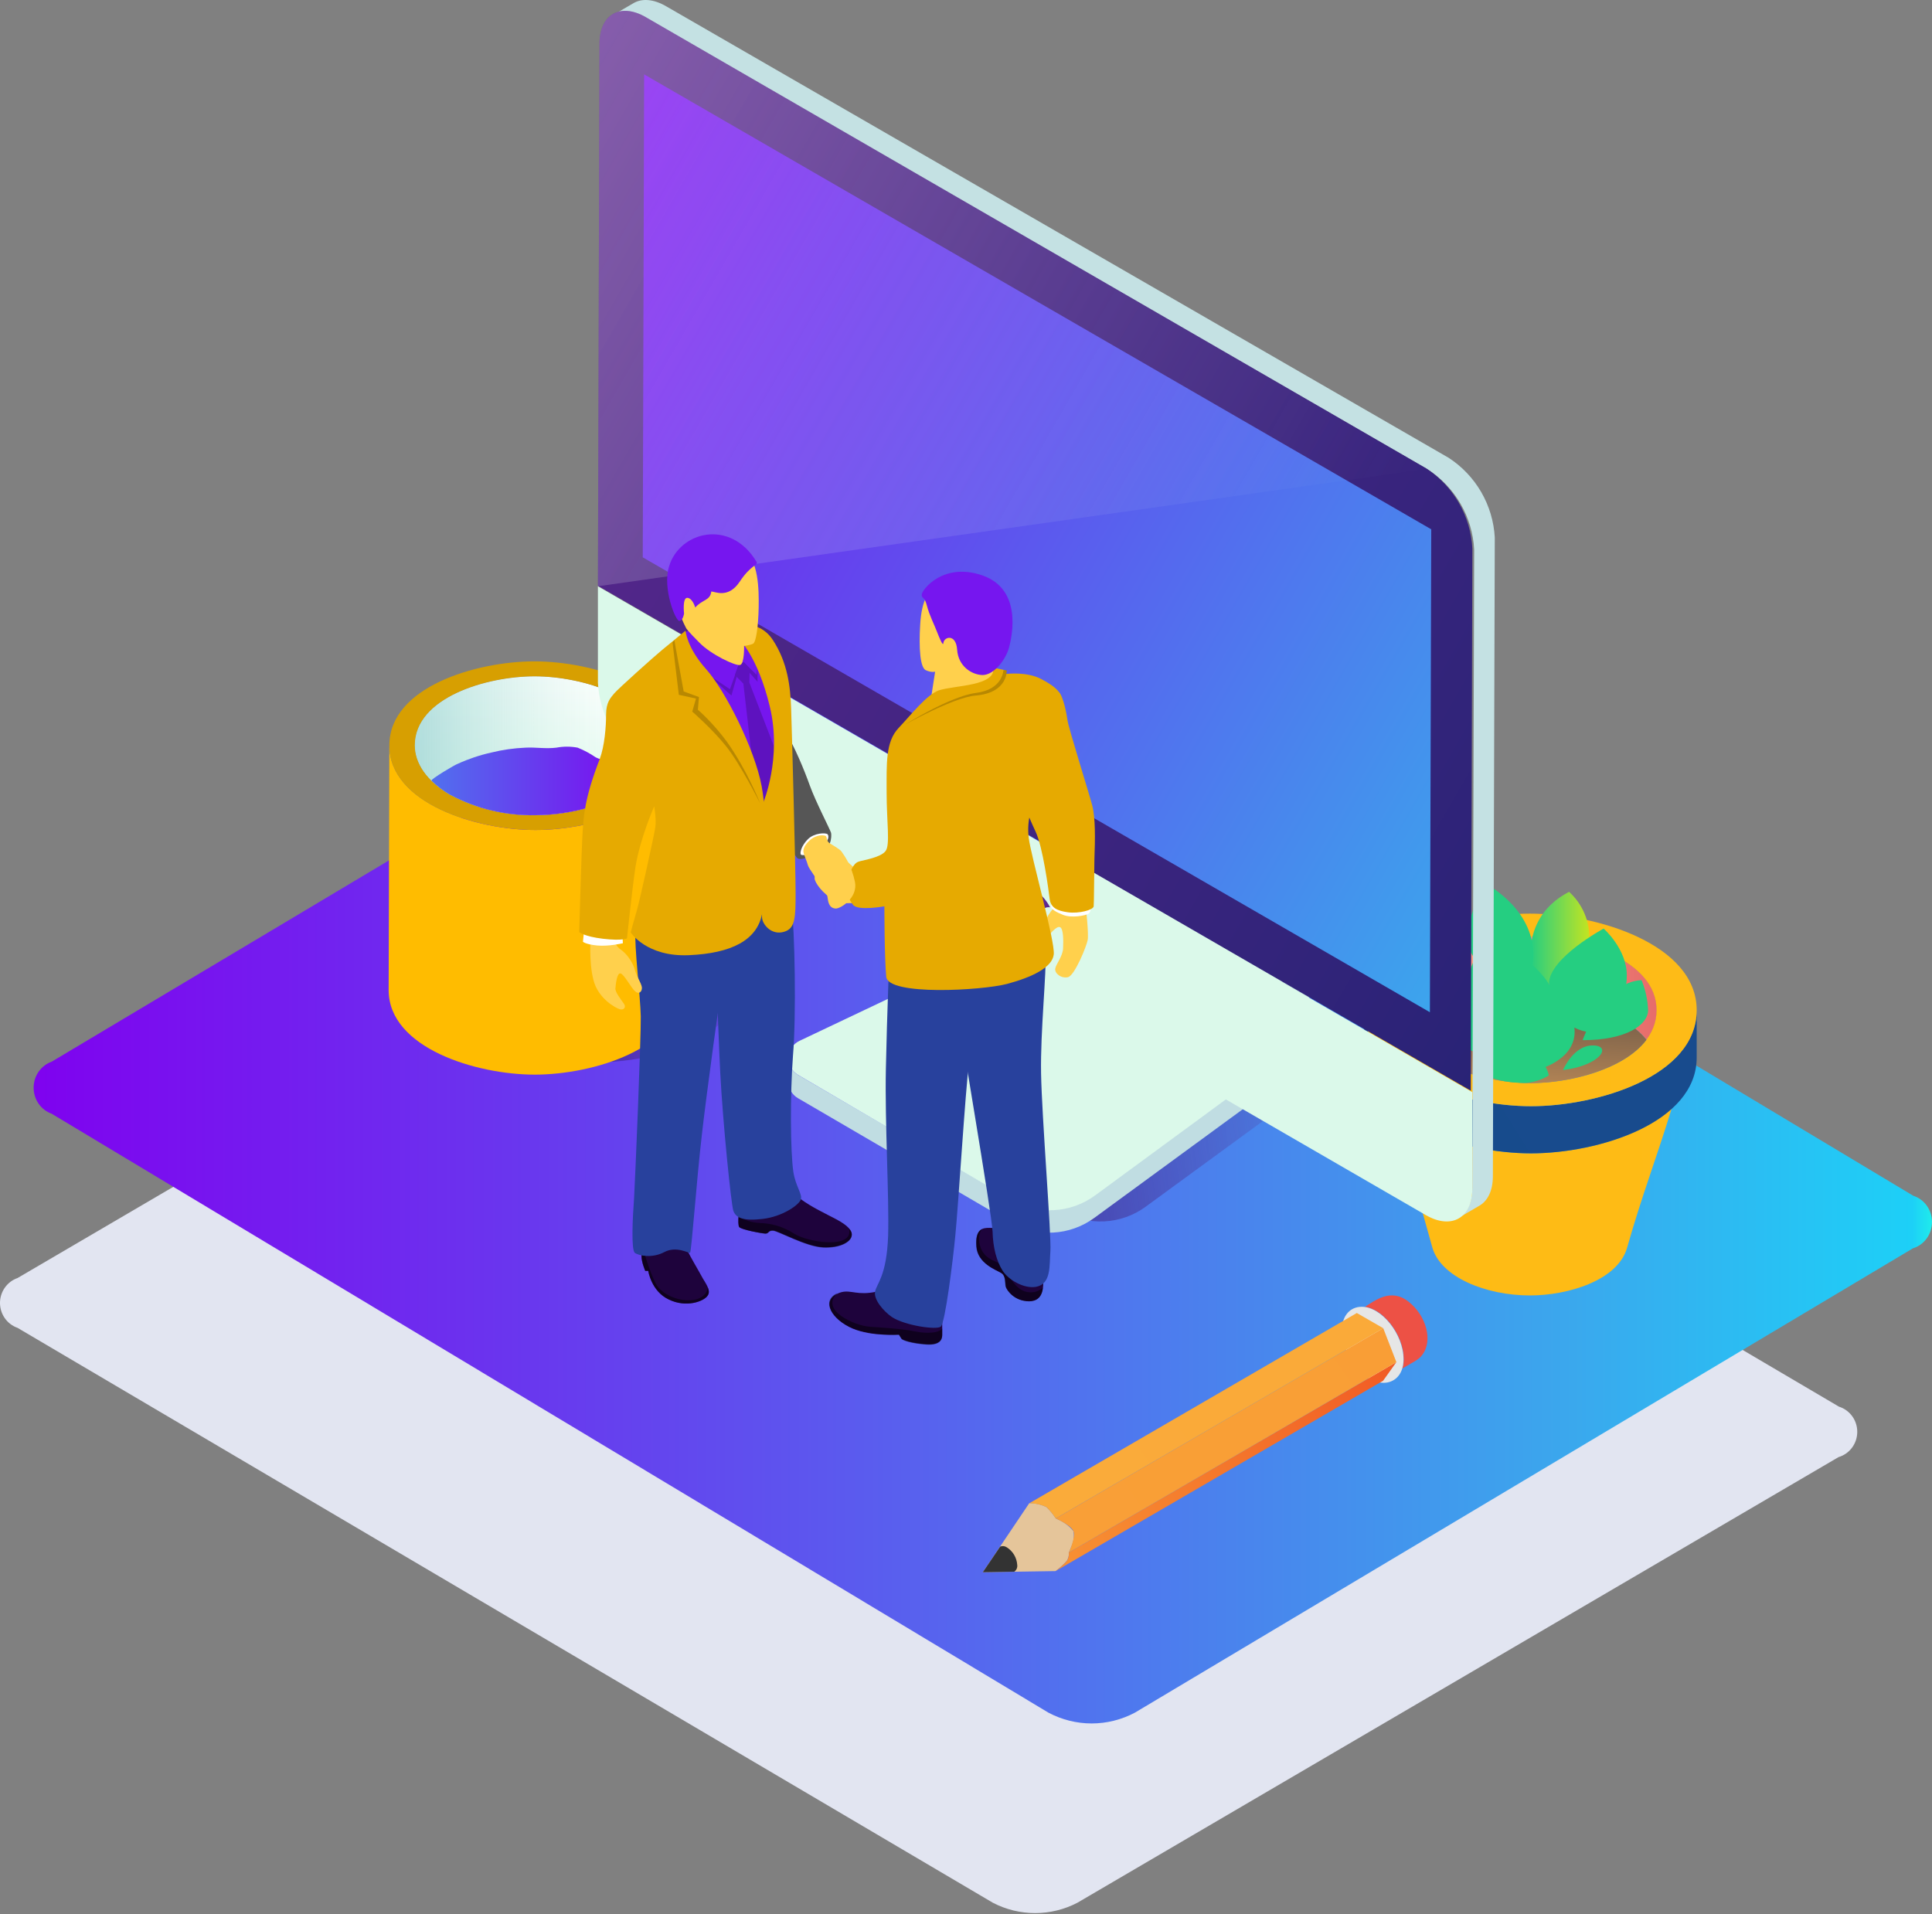 <svg width="550" height="545" viewBox="0 0 550 545" fill="none" xmlns="http://www.w3.org/2000/svg">
<rect x="0" y="0" width="550" height="545" fill="#808080" stroke="none"/>
<path d="M523.401 414.854C524.927 414.403 526.269 413.465 527.227 412.179C528.186 410.894 528.711 409.329 528.723 407.717C528.736 406.105 528.236 404.532 527.298 403.23C526.36 401.929 525.033 400.969 523.515 400.493L245.806 236.985C242.074 235.051 237.942 234.043 233.751 234.043C229.56 234.043 225.429 235.051 221.697 236.985L4.999 363.87C3.541 364.376 2.275 365.332 1.379 366.604C0.482 367.876 0 369.4 0 370.964C0 372.527 0.482 374.052 1.379 375.324C2.275 376.596 3.541 377.552 4.999 378.058L282.652 541.739C286.374 543.673 290.496 544.681 294.678 544.681C298.86 544.681 302.982 543.673 306.704 541.739L523.401 414.854Z" fill="#E2E5F1"/>
<path d="M544.56 355.416C546.119 354.946 547.491 353.969 548.471 352.629C549.45 351.289 549.987 349.659 550 347.979C550.013 346.3 549.502 344.661 548.543 343.305C547.584 341.949 546.228 340.949 544.676 340.453L260.82 170.087C257.006 168.072 252.783 167.021 248.499 167.021C244.215 167.021 239.992 168.072 236.178 170.087L14.684 302.293C13.193 302.821 11.899 303.817 10.983 305.142C10.067 306.468 9.574 308.056 9.574 309.685C9.574 311.314 10.067 312.902 10.983 314.228C11.899 315.553 13.193 316.549 14.684 317.077L298.482 487.623C302.286 489.637 306.5 490.688 310.774 490.688C315.049 490.688 319.262 489.637 323.066 487.623L544.56 355.416Z" fill="url(#paint0_linear)"/>
<path d="M399.704 287.468C399.714 290.506 400.73 293.454 402.593 295.854C409.195 287.6 424.514 283.837 435.507 283.837C446.501 283.837 462.066 287.7 468.718 296.052C470.606 293.638 471.634 290.664 471.64 287.6V287.6V287.369C471.376 273.141 449.818 266.703 435.557 266.703C426.886 266.545 418.313 268.553 410.615 272.546C402.758 276.954 399.704 282.45 399.704 287.402V287.468Z" fill="url(#paint1_linear)"/>
<path d="M475.866 315.662C471.64 329.544 467.398 340.422 463.189 355.278C460.515 364.604 446.286 368.83 435.573 368.83C422.995 368.83 410.136 363.647 407.743 355.129C404.177 342.386 400.617 329.649 397.063 316.916C406.967 324.708 423.474 328.372 435.771 328.372C449.026 328.372 466.325 324.278 475.866 315.662Z" fill="url(#paint2_linear)"/>
<path d="M388.298 300.872V287.452C388.298 306.319 416.92 314.952 435.837 314.952C454.754 314.952 482.947 306.336 483.013 287.666V301.086C483.013 319.706 455.133 328.372 435.854 328.372C416.887 328.372 388.298 319.805 388.298 300.872Z" fill="url(#paint3_linear)"/>
<path d="M388.298 287.452C388.298 268.634 416.722 260.117 435.523 260.117C454.325 260.117 483.013 268.733 483.013 287.617C483.013 306.501 454.638 314.952 435.837 314.952C417.036 314.952 388.298 306.336 388.298 287.452ZM410.565 272.596C403.302 276.673 399.654 282.087 399.654 287.452C399.654 301.796 421.361 308.349 435.755 308.349C450.148 308.349 471.59 301.928 471.59 287.584C471.59 273.24 449.934 266.703 435.556 266.703C426.886 266.545 418.313 268.553 410.615 272.546" fill="url(#paint4_linear)"/>
<path d="M468.718 296.052C462.363 304.487 446.897 308.382 435.804 308.382C424.712 308.382 408.948 304.388 402.593 295.854C409.195 287.601 424.514 283.837 435.507 283.837C446.501 283.837 462.066 287.716 468.718 296.052Z" fill="url(#paint5_linear)"/>
<path d="M437.19 281.08C437.19 281.08 430.043 262.576 446.682 253.91C448.569 255.623 450.063 257.724 451.061 260.069C452.058 262.414 452.535 264.948 452.459 267.495C452.459 278.406 437.19 281.08 437.19 281.08Z" fill="url(#paint6_linear)"/>
<path d="M451.568 293.741C451.568 293.741 463.122 290.093 463.122 277.713C463.122 270.153 456.52 264.376 456.52 264.376C456.52 264.376 440.954 272.778 440.954 280.073C440.782 283.248 441.76 286.377 443.71 288.888C445.66 291.399 448.45 293.122 451.568 293.741V293.741Z" fill="url(#paint7_linear)"/>
<path d="M434.847 279.05C437.818 273.718 438.296 261.206 423.853 252.128C423.853 252.128 418.01 256.684 418.01 267.495C418.01 278.307 434.847 279.05 434.847 279.05Z" fill="url(#paint8_linear)"/>
<path d="M444.965 304.668C444.965 304.668 447.854 297.653 453.417 297.653C458.979 297.653 455.794 303.298 444.965 304.668Z" fill="url(#paint9_linear)"/>
<path d="M450.544 296.151C450.544 296.151 456.173 279.644 467.315 279.05C468.434 281.769 469.065 284.663 469.18 287.601C469.18 291.744 463.056 296.151 450.544 296.151Z" fill="url(#paint10_linear)"/>
<path d="M415.352 302.374C415.352 302.374 415.038 298.346 409.575 296.151C409.575 296.151 407.726 300.69 415.352 302.374Z" fill="url(#paint11_linear)"/>
<path d="M420.931 284.712C420.931 284.712 421.129 270.615 405.448 270.615C405.448 270.615 401.635 290.225 420.931 284.712Z" fill="url(#paint12_linear)"/>
<path d="M440.36 295.177C441.423 291.645 442.066 287.999 442.275 284.316C442.275 276.475 425.355 266.984 425.355 266.984C423.011 268.492 421.1 270.585 419.812 273.057C418.524 275.529 417.903 278.295 418.01 281.08C418.01 291.199 431.826 295.177 440.36 295.177Z" fill="url(#paint13_linear)"/>
<path d="M437.323 304.668C437.323 304.668 429.697 303.232 429.697 296.217C429.697 289.202 442.077 285.686 442.077 285.686C442.077 285.686 448.267 287.551 448.267 293.741C448.267 302.192 437.323 304.668 437.323 304.668Z" fill="url(#paint14_linear)"/>
<path d="M434.747 301.648C434.747 301.648 434.516 289.878 409.575 281.08C409.575 281.08 407.099 282.5 407.099 286.825C407.099 291.15 412.876 301.648 434.747 301.648Z" fill="url(#paint15_linear)"/>
<path d="M440.888 306.204C440.888 306.204 440.492 299.056 425.092 293.956C425.092 293.956 419.446 296.993 419.446 301.252C419.446 305.51 425.504 308.333 434.17 308.333C436.552 308.192 438.861 307.46 440.888 306.204V306.204Z" fill="url(#paint16_linear)"/>
<path d="M400.995 370.615C395.873 366.55 391.32 370.412 388.535 372.079H388.413H388.596C393.983 372.811 399.613 380.209 399.613 386.978C399.619 387.803 399.509 388.623 399.288 389.417C399.123 389.607 398.931 389.771 398.719 389.905C402.621 387.629 403.8 387.161 404.817 385.84C408.089 381.714 405.955 374.498 400.995 370.615Z" fill="#ED5145"/>
<path d="M399.552 387.019C399.552 379.844 393.291 372.058 387.661 372.058C384.022 372.058 381.969 375.046 381.969 378.848C381.969 385.413 387.905 393.706 393.901 393.706C396.747 393.706 399.552 391.633 399.552 387.019Z" fill="#E6E6E6"/>
<path d="M305.582 435.925C304.369 434.469 302.83 433.32 301.089 432.571L300.541 432.286C299.786 431.13 298.906 430.06 297.919 429.095C296.392 428.351 294.718 427.962 293.02 427.957L279.787 447.633L300.5 447.308C301.664 446.44 302.74 445.46 303.712 444.381C304.146 443.675 304.345 442.849 304.281 442.023C304.281 442.023 304.626 441.312 304.972 440.356C305.649 438.984 305.863 437.429 305.582 435.925V435.925Z" fill="#E5C59A"/>
<path d="M304.281 442.023L397.519 387.812L393.739 393.117L300.5 447.308C301.678 446.434 302.767 445.447 303.752 444.36C304.168 443.655 304.353 442.838 304.281 442.023V442.023Z" fill="url(#paint17_linear)"/>
<path d="M300.541 432.327L393.779 378.156L397.519 387.812L304.281 442.023C304.281 442.023 306.313 437.632 305.582 435.925C304.85 434.218 300.541 432.327 300.541 432.327Z" fill="url(#paint18_linear)"/>
<path d="M293.02 427.998L386.258 373.827L393.779 378.156L300.54 432.327C299.785 431.171 298.913 430.095 297.939 429.115C296.401 428.386 294.721 428.004 293.02 427.998Z" fill="url(#paint19_linear)"/>
<path d="M288.731 447.491C289.036 447.278 289.278 446.985 289.428 446.645C289.579 446.304 289.633 445.929 289.585 445.56C289.523 444.553 289.225 443.574 288.712 442.705C288.2 441.836 287.489 441.101 286.637 440.559C286.362 440.367 286.043 440.246 285.71 440.207C285.377 440.168 285.039 440.212 284.726 440.336L279.787 447.633L288.731 447.491Z" fill="#333333"/>
<path d="M199.573 259.668C182.614 249.876 155.156 249.876 138.338 259.668C121.52 269.459 121.52 285.429 138.54 295.14C155.56 304.851 182.957 304.932 199.775 295.14C216.592 285.348 216.552 269.459 199.573 259.668" fill="url(#paint20_linear)"/>
<path d="M209.566 212.989C205.528 210.607 199.835 210.849 193.617 214.261C193.699 213.639 193.739 213.012 193.738 212.384C193.74 210.432 193.363 208.498 192.627 206.69C195.504 206.168 198.473 206.66 201.026 208.083L209.566 212.989Z" fill="url(#paint21_linear)"/>
<path d="M216.411 227.93C216.411 242.527 206.316 260.354 193.617 267.945V259.667C202.298 254.358 209.264 242.123 209.223 232.069C209.183 222.014 202.318 217.936 193.738 222.438V214.201C206.316 207.417 216.411 213.434 216.411 227.93Z" fill="url(#paint22_linear)"/>
<path d="M209.203 232.068C209.203 242.163 202.278 254.277 193.597 259.667V246.564C197.872 240.947 200.324 234.155 200.623 227.102C200.681 224.887 200.247 222.687 199.351 220.661C201.121 220.472 202.907 220.839 204.459 221.711C207.386 223.407 209.203 226.981 209.203 232.068Z" fill="url(#paint23_linear)"/>
<path d="M186.469 212.364C186.469 225.971 165.957 232.069 152.41 232.069C143.972 232.237 135.631 230.243 128.183 226.274C121.48 222.398 118.088 217.29 118.088 212.142C118.148 198.615 138.56 192.558 152.208 192.558C165.856 192.558 186.469 198.716 186.469 212.364Z" fill="url(#paint24_linear)"/>
<path d="M193.738 212.424L193.536 282.078C193.536 298.512 168.804 305.962 152.228 305.962C135.653 305.962 110.638 298.431 110.638 281.876L110.84 212.222C110.84 228.778 135.754 236.308 152.43 236.308C169.107 236.308 193.698 228.899 193.738 212.424Z" fill="url(#paint25_linear)"/>
<path d="M152.148 188.298C168.865 188.298 193.738 195.849 193.738 212.384C193.738 228.919 168.885 236.308 152.431 236.308C135.976 236.308 110.84 228.899 110.84 212.222C110.84 195.546 135.653 188.298 152.148 188.298ZM128.183 226.315C135.635 230.274 143.973 232.268 152.41 232.109C165.978 232.109 186.47 226.052 186.47 212.364C186.47 198.675 165.937 192.558 152.188 192.558C138.439 192.558 118.109 198.615 118.109 212.243C118.109 217.35 121.48 222.337 128.203 226.375" fill="url(#paint26_linear)"/>
<path d="M186.469 212.364C186.469 225.971 165.957 232.069 152.41 232.069C143.972 232.237 135.631 230.243 128.183 226.274C121.48 222.398 118.088 217.29 118.088 212.142C118.148 198.615 138.56 192.558 152.208 192.558C165.856 192.558 186.469 198.716 186.469 212.364Z" fill="url(#paint27_linear)"/>
<path d="M122.833 222.256C124.43 223.832 126.229 225.19 128.183 226.294C135.632 230.263 143.972 232.257 152.41 232.089C162 232.089 175.043 229.04 181.867 222.438C182.271 222.034 174.316 217.411 173.609 217.108C172.277 216.502 170.763 216.22 169.571 215.614C167.967 214.514 166.248 213.593 164.443 212.868C162.442 212.49 160.388 212.49 158.386 212.868C155.257 213.252 152.632 212.707 149.584 212.868C146.302 213.008 143.042 213.474 139.853 214.261C136.58 214.989 133.393 216.058 130.343 217.451C129.596 217.653 122.49 221.913 122.833 222.256Z" fill="url(#paint28_linear)"/>
<path d="M193.738 212.424V214.201C193.699 214.187 193.656 214.187 193.617 214.201C193.696 213.612 193.736 213.019 193.738 212.424V212.424Z" fill="url(#paint29_linear)"/>
<path d="M299.991 272.942L242.466 300.086C241.574 300.508 240.814 301.165 240.268 301.985C239.722 302.805 239.411 303.758 239.367 304.741C239.323 305.724 239.549 306.701 240.02 307.566C240.491 308.431 241.19 309.151 242.041 309.65L302.358 344.811C306.005 346.937 310.196 347.955 314.416 347.739C318.636 347.523 322.701 346.082 326.111 343.594L370.826 310.922C371.321 310.561 371.718 310.083 371.982 309.531C372.245 308.979 372.367 308.37 372.336 307.76C372.305 307.149 372.122 306.556 371.803 306.034C371.485 305.511 371.041 305.076 370.512 304.767L317.238 273.698C314.642 272.182 311.714 271.321 308.709 271.19C305.703 271.058 302.711 271.659 299.991 272.942V272.942Z" fill="url(#paint30_linear)"/>
<path d="M343.4 229.984L351.064 234.415C350.3 234.09 349.465 233.967 348.639 234.058C347.813 234.148 347.025 234.449 346.351 234.932L342.51 237.129L287.772 205.481L285.768 198.096C285.723 197.924 285.661 197.757 285.583 197.597C285.323 196.781 284.776 196.086 284.042 195.64L343.4 229.984Z" fill="url(#paint31_linear)"/>
<path d="M343.4 229.984L351.064 234.415C350.3 234.09 349.465 233.967 348.639 234.058C347.813 234.148 347.025 234.449 346.351 234.932L342.51 237.129L287.772 205.481L285.768 198.096C285.723 197.924 285.661 197.757 285.583 197.597C285.323 196.781 284.776 196.086 284.042 195.64L343.4 229.984Z" fill="url(#paint32_linear)"/>
<path d="M288.28 189.03C285.983 187.704 282.722 187.925 279.368 189.895L275.532 192.086L342.553 230.746L346.388 228.537C349.816 226.567 353.003 226.346 355.319 227.672L288.28 189.03Z" fill="url(#paint33_linear)"/>
<path d="M342.554 237.129L287.907 205.27L275.551 198.058L275.532 191.385L285.721 197.333L342.535 230.456L342.554 237.129Z" fill="#E6E6E6"/>
<path d="M370.859 299.242C368.729 303.905 365.281 307.847 360.938 310.583L311.517 346.752C308.097 349.261 304.015 350.714 299.776 350.931C295.537 351.148 291.327 350.12 287.668 347.974L227.176 312.674C226.344 312.195 225.655 311.504 225.179 310.671C224.704 309.839 224.458 308.895 224.469 307.937V301.351C224.463 302.303 224.711 303.24 225.186 304.065C225.662 304.891 226.349 305.576 227.176 306.05L287.668 341.35C291.33 343.487 295.538 344.51 299.775 344.293C304.012 344.076 308.093 342.629 311.517 340.129L355.894 307.678L360.938 303.978C363.282 302.507 365.144 300.385 366.297 297.873C367.522 295.611 367.921 292.996 367.428 290.473L353.112 237.837C353.039 237.563 352.939 237.297 352.815 237.042C352.726 236.833 352.614 236.634 352.481 236.45C352.443 236.375 352.393 236.306 352.333 236.246C352.261 236.135 352.174 236.036 352.073 235.95C352.016 235.884 351.954 235.822 351.888 235.765C351.732 235.62 351.557 235.495 351.369 235.395V235.395C350.605 235.07 349.771 234.946 348.945 235.037C348.12 235.128 347.332 235.43 346.658 235.913L342.82 238.115V231.473L343.728 230.955L346.658 229.271C348.336 228.238 350.252 227.652 352.222 227.569C352.481 227.55 352.741 227.55 353.001 227.569C353.161 227.55 353.323 227.55 353.483 227.569C353.798 227.615 354.108 227.689 354.41 227.791L354.911 227.976L355.393 228.217C356.235 228.721 356.965 229.391 357.539 230.187C358.113 230.982 358.518 231.885 358.731 232.842L373.047 285.496C373.933 290.192 373.16 295.05 370.859 299.242V299.242Z" fill="url(#paint34_linear)"/>
<path d="M367.898 290.309L353.54 237.243C353.311 236.225 352.689 235.34 351.81 234.782L284.54 195.64C284.976 195.915 285.354 196.274 285.651 196.696C285.948 197.118 286.158 197.596 286.269 198.1L300.553 251.129C301.042 253.673 300.634 256.308 299.4 258.585C298.356 261.071 296.595 263.187 294.341 264.661L227.591 296.348C226.694 296.775 225.93 297.438 225.38 298.268C224.831 299.097 224.518 300.061 224.474 301.056C224.43 302.05 224.657 303.038 225.131 303.913C225.605 304.788 226.308 305.517 227.164 306.022L287.85 341.585C291.52 343.736 295.737 344.766 299.983 344.547C304.229 344.329 308.318 342.872 311.749 340.355L361.314 303.953C363.664 302.474 365.527 300.335 366.67 297.802C367.939 295.524 368.373 292.873 367.898 290.309V290.309Z" fill="url(#paint35_linear)"/>
<path d="M412.402 130.345L189.75 1.849C186.091 -0.305 182.767 -0.509 180.371 0.884L174.502 4.301C176.898 2.908 180.204 3.094 183.881 5.211L406.533 133.706C410.36 136.195 413.545 139.553 415.827 143.506C418.108 147.46 419.423 151.897 419.663 156.456L419.125 338.251C419.125 342.411 417.639 345.327 415.28 346.701L421.149 343.284C423.526 341.91 424.993 338.994 424.993 334.853L425.532 153.039C425.283 148.49 423.964 144.064 421.683 140.12C419.401 136.177 416.221 132.828 412.402 130.345Z" fill="url(#paint36_linear)"/>
<path d="M419.149 310.961L170.213 166.917V194.378C170.448 198.933 171.751 203.369 174.015 207.325C176.28 211.281 179.442 214.648 183.246 217.152L405.911 345.958C413.189 350.163 419.112 346.777 419.13 338.516V311.054" fill="url(#paint37_linear)"/>
<path d="M406.046 133.368L183.853 4.89C176.588 0.693 170.676 4.073 170.658 12.429L170.213 166.792L418.704 310.533L419.149 156.152C418.911 151.588 417.6 147.146 415.323 143.187C413.046 139.227 409.867 135.863 406.046 133.368Z" fill="url(#paint38_linear)"/>
<path d="M182.979 158.681L183.368 21.172L407.447 150.702L407.058 288.193L182.979 158.681Z" fill="url(#paint39_linear)"/>
<path d="M293.968 252.938C290.259 250.823 287.252 252.494 287.234 256.707C287.359 258.999 288.031 261.23 289.195 263.216C290.359 265.203 291.982 266.89 293.932 268.139C294.641 268.666 295.491 268.978 296.377 269.035C297.263 269.091 298.146 268.891 298.919 268.459C297.093 266.633 296.005 264.212 295.858 261.65C295.858 259.356 297.154 258.094 298.937 258.325C297.801 256.135 296.084 254.291 293.968 252.992" fill="url(#paint40_linear)"/>
<path d="M406.383 133.467L183.873 4.891C176.597 0.691 170.677 4.073 170.658 12.436L170.213 166.916L406.383 133.467Z" fill="url(#paint41_linear)"/>
<path d="M297.008 364.241C297.008 366.472 297.114 370.507 292.972 370.507C288.831 370.507 286.706 367.427 286.388 366.472C286.069 365.41 286.494 363.285 285.007 362.436C283.627 361.586 278.317 359.781 277.998 354.896C277.573 349.692 279.91 349.585 281.715 349.585C283.52 349.585 287.981 349.904 287.981 349.904L297.008 364.241Z" fill="#1E033C"/>
<path opacity="0.5" d="M279.591 349.904C278.317 351.497 278.529 354.046 279.485 355.958C281.503 359.781 286.282 359.25 286.706 361.48C287.131 363.71 289.574 367.427 292.441 367.852C294.565 368.171 295.84 367.534 296.902 366.578C296.689 368.49 295.84 370.401 292.866 370.401C288.618 370.401 286.6 367.321 286.282 366.365C285.963 365.303 286.388 363.179 284.901 362.33C283.52 361.48 278.21 359.675 277.892 354.789C277.679 351.603 278.529 350.435 279.591 349.904V349.904Z" fill="black"/>
<path d="M297.645 270.784C297.964 277.156 296.158 293.405 296.371 305.618C296.583 317.831 299.344 352.134 299.026 356.17C298.707 360.206 299.344 365.516 294.99 366.366C291.592 367.003 287.131 364.454 285.432 361.799C283.733 359.144 282.671 355.214 282.564 350.648C282.458 346.081 272.581 288.626 272.475 286.289C272.369 283.953 273.537 271.633 273.537 271.633L297.645 270.784V270.784Z" fill="#28419D"/>
<path d="M266.953 166.812C264.298 167.874 262.387 170.848 261.962 177.751C261.537 184.654 261.962 190.07 263.555 190.814C265.148 191.557 266.21 191.239 266.21 191.239L265.042 198.779L282.883 193.787C282.883 193.787 282.565 189.646 283.521 186.99C284.477 184.335 287.238 175.096 284.37 170.848C281.397 166.6 275.449 163.626 266.953 166.812V166.812Z" fill="#FFD04C"/>
<path d="M309.115 258.358C309.115 258.358 309.965 265.792 309.646 267.598C309.328 269.403 305.929 277.793 304.018 278.218C302.106 278.643 300.194 277.156 300.407 275.775C300.619 274.501 302.531 272.271 302.637 270.04C302.743 267.81 302.743 264.412 301.787 263.987C300.832 263.456 298.707 266.111 297.752 267.279C296.796 268.447 295.097 268.023 295.097 267.067C295.097 266.217 297.114 264.305 297.539 262.712C297.964 261.119 298.814 259.845 299.982 258.464C301.15 256.978 301.575 256.022 301.575 256.022L309.115 258.358V258.358Z" fill="#FFD04C"/>
<path d="M310.39 256.128C310.39 256.128 311.027 259.42 309.859 260.164C308.903 260.695 305.079 261.438 302.637 260.482C300.513 259.633 299.345 258.889 299.238 258.146C299.132 257.402 300.088 256.022 300.088 256.022L310.39 256.128V256.128Z" fill="white"/>
<path d="M268.228 375.605V379.959C268.228 380.809 268.121 383.039 263.661 382.721C259.2 382.402 256.864 381.446 256.652 381.128C256.439 380.809 255.908 379.959 255.908 379.959C255.908 379.959 248.262 380.597 242.739 378.26C237.004 375.817 233.606 370.507 238.491 368.277C241.465 366.897 243.164 368.596 247.624 368.065C252.403 367.534 255.165 365.197 255.165 365.197L268.228 375.605Z" fill="#1E033C"/>
<path opacity="0.5" d="M242.633 378.154C236.898 375.711 233.5 370.401 238.385 368.171C233.287 372.95 243.164 377.41 247.518 377.729C250.386 377.941 256.652 378.26 260.687 379.11C263.979 379.747 267.272 379.534 268.228 378.26V380.065C268.228 380.915 268.121 383.145 263.661 382.827C259.094 382.508 256.864 381.552 256.652 381.234C256.439 380.915 255.908 380.065 255.908 380.065C255.908 380.065 248.155 380.384 242.633 378.154V378.154Z" fill="black"/>
<path d="M279.485 274.076C279.91 280.661 277.042 294.679 275.874 302.538C274.812 310.397 272.794 343.638 271.944 351.922C271.307 358.613 269.077 376.773 267.803 377.729C266.528 378.685 257.607 377.41 253.89 374.968C251.447 373.269 248.686 369.976 249.111 367.746C249.536 365.516 252.403 363.392 252.828 351.922C253.147 340.452 251.872 319.849 252.191 304.237C252.51 288.52 253.253 270.784 253.253 270.784L279.485 274.076V274.076Z" fill="#28419D"/>
<path d="M301.469 197.08C302.743 198.567 303.593 202.921 303.911 205.151C304.23 207.381 309.965 225.648 310.921 229.259C311.877 232.87 311.77 238.923 311.558 244.552C311.452 250.287 311.452 256.978 311.346 258.04C311.239 259.102 307.097 260.164 304.018 259.739C300.938 259.314 299.132 258.464 298.814 255.916C298.495 253.367 296.902 241.153 294.778 236.693C292.654 232.233 289.574 224.267 289.574 224.267L301.469 197.08Z" fill="#E6AA01"/>
<path d="M245.076 247.419L244.969 256.765C244.969 256.765 240.615 257.933 237.429 256.234C234.243 254.535 231.907 251.243 231.907 250.074C231.907 248.906 232.225 247.526 233.287 247.526C234.455 247.526 235.411 249.225 236.686 247.844C238.066 246.464 237.111 245.508 236.049 244.764C235.093 244.021 234.668 242.109 236.898 242.322C237.96 242.428 238.916 243.171 239.553 243.702C240.509 244.552 241.465 245.614 242.739 246.676C244.226 247.844 245.076 247.419 245.076 247.419V247.419Z" fill="#FFD04C"/>
<path d="M282.777 190.07L286.6 190.92L286.494 191.876C286.494 191.876 292.335 191.132 296.477 193.363C300.725 195.593 302.955 197.611 302.424 201.115C301.787 204.726 298.282 217.152 295.946 223.524C293.609 229.896 292.229 233.401 292.866 238.605C293.503 243.808 300.406 268.022 299.982 271.74C299.557 275.457 293.822 278.218 286.706 280.13C279.378 282.041 252.828 283.528 252.297 278.112C251.766 272.695 251.766 258.04 251.766 258.04C251.766 258.04 244.226 259.42 242.845 257.615C241.464 255.809 239.871 252.836 241.571 249.225C243.164 245.614 243.801 245.508 244.863 245.189C245.925 244.87 250.704 244.127 252.085 242.322C253.465 240.622 252.403 234.038 252.403 225.648C252.403 217.258 252.085 211.204 255.802 207.275C259.519 203.346 263.767 197.823 267.271 196.549C271.944 195.062 283.52 195.38 282.777 190.07V190.07Z" fill="#E6AA01"/>
<path opacity="0.2" d="M285.645 190.814C285.645 190.814 285.539 196.336 277.786 197.292C270.458 198.248 257.607 206.319 257.607 206.319C257.607 206.319 271.414 198.567 277.68 198.036C287.025 197.292 286.601 190.814 286.601 190.814H285.645Z" fill="black"/>
<path d="M268.546 183.167C268.44 184.017 267.484 181.787 266.74 179.875C265.997 177.857 264.616 175.308 263.873 172.441C263.13 169.573 262.492 170.635 262.386 169.361C262.28 168.087 268.44 159.909 279.697 163.838C290.955 167.768 288.193 180.831 287.237 184.442C286.175 188.052 282.883 192.194 279.697 192.194C276.511 192.088 272.794 189.645 272.475 184.973C272.157 180.3 268.652 181.256 268.546 183.167V183.167Z" fill="#7616EF"/>
<path d="M227.659 341.196C231.27 343.851 234.881 345.444 238.067 347.143C241.253 348.842 242.846 350.435 242.421 351.922C242.103 353.515 239.235 355.32 234.35 355.108C229.465 354.896 221.606 350.435 220.119 350.329C218.632 350.223 218.951 351.179 217.889 351.179C216.827 351.179 211.092 350.117 210.454 349.373C209.817 348.63 210.561 343.32 210.561 343.32L227.659 341.196V341.196Z" fill="#1E033C"/>
<path opacity="0.5" d="M210.454 349.373C210.135 348.948 210.135 347.462 210.242 346.081C211.622 347.355 213.959 348.099 216.295 348.205C219.056 348.311 222.349 348.842 226.172 351.285C229.995 353.727 243.164 355.745 241.677 349.798C242.315 350.541 242.633 351.285 242.421 352.028C242.102 353.621 239.235 355.427 234.349 355.214C229.464 355.002 221.605 350.541 220.118 350.435C218.632 350.329 218.95 351.285 217.888 351.285C216.826 351.179 211.091 350.117 210.454 349.373Z" fill="black"/>
<path d="M225.322 257.721C226.278 264.73 226.703 289.369 225.747 300.52C224.898 311.778 225.004 328.027 225.853 333.655C226.491 337.797 228.508 340.028 227.977 341.514C227.446 343.107 222.667 346.4 217.145 347.037C211.728 347.674 209.498 346.824 208.755 344.7C208.118 342.576 205.781 319.743 205.038 305.406C204.401 292.661 203.232 257.509 203.232 257.509H225.322V257.721Z" fill="#28419D"/>
<path d="M194.736 353.94C195.586 356.382 199.303 362.436 200.046 363.923C200.896 365.41 202.489 367.427 201.427 368.914C200.365 370.507 195.373 372.419 190.382 369.976C185.39 367.64 184.541 361.799 184.541 361.799H183.691C183.691 361.799 182.629 359.356 182.629 357.657C182.629 355.958 182.948 354.896 182.948 354.896L194.736 353.94Z" fill="#1E033C"/>
<path opacity="0.5" d="M184.541 361.905H183.691C183.691 361.905 182.629 359.462 182.629 357.763C182.629 356.064 182.948 355.002 182.948 355.002H183.054C183.16 355.214 183.16 355.427 183.16 355.639C183.373 357.02 185.815 364.454 187.196 366.259C190.807 370.932 200.578 371.994 201.533 366.578C201.852 367.427 201.958 368.277 201.427 368.914C200.365 370.507 195.374 372.419 190.382 369.976C185.391 367.64 184.541 361.905 184.541 361.905V361.905Z" fill="black"/>
<path d="M212.684 258.465C212.578 263.031 207.905 268.341 206.524 274.82C205.144 281.298 200.896 313.371 199.834 322.823C198.241 336.523 196.86 356.489 196.435 356.701C196.01 356.808 192.506 354.684 189.107 356.489C185.709 358.294 181.886 357.551 180.717 356.701C179.655 355.852 180.08 346.718 180.505 341.196C180.824 335.78 182.523 294.892 182.417 289.369C182.31 283.847 180.505 268.872 180.93 265.368C181.355 261.757 183.372 257.615 183.372 257.615L212.684 258.465V258.465Z" fill="#28419D"/>
<path d="M223.517 208.231C226.172 212.479 228.933 219.17 230.526 223.63C232.119 228.091 236.261 236.056 236.58 237.118C236.792 238.074 236.686 242.003 232.969 243.172C229.252 244.34 227.447 245.083 226.809 244.127C226.278 243.278 222.349 238.817 222.349 238.817L223.517 208.231V208.231Z" fill="#656565"/>
<path opacity="0.15" d="M223.517 208.231C226.172 212.479 228.933 219.17 230.526 223.63C232.119 228.091 236.261 236.056 236.58 237.118C236.792 238.074 236.686 242.003 232.969 243.172C229.252 244.34 227.447 245.083 226.809 244.127C226.278 243.278 222.349 238.817 222.349 238.817L223.517 208.231V208.231Z" fill="black"/>
<path d="M209.923 178.813C212.047 180.512 220.756 192.938 221.18 208.231C221.605 223.524 217.782 230.64 217.782 230.64C217.782 230.64 206.206 199.735 199.834 192.938C193.462 186.141 193.887 180.725 193.887 180.725C193.887 180.725 197.922 177.963 202.276 177.645C206.631 177.326 209.923 178.813 209.923 178.813V178.813Z" fill="#7616EF"/>
<path opacity="0.2" d="M210.242 189.433L207.799 196.23L201.002 191.664L208.224 198.036L210.561 189.752L211.623 189.54L215.658 194.106V190.071C215.658 190.389 215.34 192.088 215.34 192.088L211.623 188.478L210.242 189.433Z" fill="black"/>
<path d="M213.322 194.319L213.428 190.283L211.835 188.584L210.242 189.327L209.18 192.195L211.623 194.637C211.623 194.637 213.853 213.86 214.065 216.302C214.278 218.745 217.358 230.109 217.358 230.109C217.358 230.109 222.137 216.833 221.924 216.621C221.818 216.302 213.322 194.319 213.322 194.319Z" fill="#5E12BF"/>
<path d="M174.876 267.173C175.195 268.235 175.089 269.297 177 270.571C178.806 271.952 180.292 274.395 180.717 276.094C181.142 277.793 182.523 279.811 182.735 281.085C182.841 282.36 181.885 283.209 180.823 282.254C179.761 281.404 177.744 277.475 176.682 277.156C175.62 276.837 175.301 280.236 175.195 281.404C175.089 282.466 176.788 284.59 177.531 285.652C178.381 286.714 177.637 287.67 176.469 287.351C175.301 287.033 170.203 284.271 168.929 278.961C167.548 273.651 168.185 266.217 168.185 266.217L174.876 267.173V267.173Z" fill="#FFD04C"/>
<path d="M177.213 266.43L177.319 268.554C177.319 268.554 173.284 269.51 169.991 269.191C166.699 268.872 165.956 268.129 165.956 268.129L166.274 264.943L177.213 266.43Z" fill="white"/>
<path d="M205.994 177.857C208.224 178.176 215.764 175.733 220.012 182.212C224.26 188.69 225.004 195.593 225.216 201.647C225.429 207.7 226.491 247.313 226.491 254.217C226.491 261.226 226.385 264.306 223.305 265.262C219.694 266.43 217.039 263.244 216.933 261.226C216.826 259.102 217.251 228.622 217.251 228.622C217.251 228.622 222.667 215.878 219.163 201.222C215.658 186.566 210.136 181.681 210.136 181.681L205.781 177.964L205.994 177.857V177.857Z" fill="#E6AA01"/>
<path d="M195.161 179.557C195.161 179.557 190.913 183.061 188.577 184.973C186.24 186.885 175.939 196.124 174.877 197.399C173.815 198.673 172.54 199.947 172.54 203.452C172.54 206.957 172.116 212.373 170.735 216.09C166.381 227.347 166.168 232.233 165.85 237.118C165.531 242.003 164.894 265.368 164.894 265.368C164.894 265.368 166.274 266.642 171.691 267.279C177.213 267.917 178.488 267.173 178.488 267.173C178.488 267.173 180.081 252.093 180.93 246.676C182.311 238.392 186.24 229.578 186.24 229.578C186.24 229.578 186.878 233.295 186.559 235.525C186.24 237.755 182.205 256.022 181.355 258.996C180.505 261.863 179.55 265.474 179.55 265.474C179.55 265.474 184.01 272.483 196.117 271.952C208.224 271.421 215.446 267.704 216.933 260.27C218.42 252.836 218.738 234.251 216.827 223.843C214.915 213.435 206.525 196.655 201.002 190.495C195.48 184.336 195.161 179.557 195.161 179.557Z" fill="#E6AA01"/>
<path opacity="0.2" d="M216.401 228.728C216.401 228.728 212.684 219.276 206.949 211.205C202.914 205.682 198.666 202.071 198.666 202.071L198.984 198.46L194.63 196.867L191.975 182.318L191.444 182.849L193.249 197.823L198.135 198.885L197.073 202.602C197.073 202.602 202.808 207.594 206.631 212.373C210.773 217.471 216.401 228.728 216.401 228.728Z" fill="black"/>
<path d="M211.834 156.617C215.87 159.591 216.082 167.556 215.976 172.972C215.87 178.388 215.233 182.849 214.383 183.274C213.534 183.698 211.834 183.911 211.834 183.911C211.834 183.911 211.941 189.115 210.666 189.327C209.392 189.646 202.382 186.353 199.09 182.955C195.798 179.663 195.373 178.919 195.373 178.919C195.373 178.919 190.806 170.529 191.55 163.945C192.506 157.36 200.577 148.439 211.834 156.617V156.617Z" fill="#FFD04C"/>
<path d="M215.339 159.909C215.976 160.971 213.746 160.759 210.56 165.644C207.268 170.529 203.551 168.405 202.489 168.405C202.17 171.06 199.94 170.636 197.922 172.972C197.922 172.972 197.179 170.317 195.692 170.211C194.205 170.105 194.736 174.671 194.736 174.671C194.736 174.671 194.524 176.477 193.462 176.795C192.4 177.114 188.47 167.449 190.488 161.184C193.568 151.201 208.011 147.696 215.339 159.909Z" fill="#7616EF"/>
<path d="M235.624 237.543C235.093 237.012 231.801 237.118 229.995 238.923C228.19 240.729 227.659 242.747 227.978 243.278C228.19 243.703 230.526 243.49 233.182 241.685C235.73 239.879 236.155 238.286 235.624 237.543V237.543Z" fill="white"/>
<path d="M234.987 237.968C233.712 237.543 231.694 238.074 230.42 239.348C229.146 240.516 228.615 241.685 228.721 242.534C228.827 243.384 229.783 245.402 229.995 246.357C230.208 247.207 232.863 250.818 233.712 251.986C234.456 253.261 235.411 253.792 235.624 255.703C235.836 257.615 236.473 258.571 237.854 258.677C239.235 258.783 244.332 255.597 243.377 251.03C242.421 246.57 240.615 243.915 239.553 242.428C239.022 241.685 236.792 240.516 236.049 239.985C235.199 239.348 235.518 238.18 234.987 237.968V237.968Z" fill="#FFD04C"/>
<defs>
<linearGradient id="paint0_linear" x1="9.511" y1="328.855" x2="549.733" y2="328.855" gradientUnits="userSpaceOnUse">
<stop stop-color="#00A8FF"/>
<stop offset="0" stop-color="#7F02EF"/>
<stop offset="0.807" stop-color="#3BA7ED"/>
<stop offset="0.99" stop-color="#1DD0F7"/>
<stop offset="1" stop-color="#1FEAEC"/>
</linearGradient>
<linearGradient id="paint1_linear" x1="471.211" y1="280.767" x2="391.484" y2="283.276" gradientUnits="userSpaceOnUse">
<stop stop-color="#E76C6B"/>
<stop offset="1" stop-color="#FBB78E"/>
</linearGradient>
<linearGradient id="paint2_linear" x1="-398.846" y1="3264.36" x2="5837.54" y2="3097.4" gradientUnits="userSpaceOnUse">
<stop stop-color="#FFBC00"/>
<stop offset="1" stop-color="#FBB78E"/>
</linearGradient>
<linearGradient id="paint3_linear" x1="6900.92" y1="1113.22" x2="2417.14" y2="3859.63" gradientUnits="userSpaceOnUse">
<stop stop-color="#28419D"/>
<stop offset="1" stop-color="#174B8C"/>
</linearGradient>
<linearGradient id="paint4_linear" x1="391.139" y1="1436.33" x2="5823.06" y2="1436.33" gradientUnits="userSpaceOnUse">
<stop stop-color="#FEBB15"/>
<stop offset="1" stop-color="#FBB78E"/>
</linearGradient>
<linearGradient id="paint5_linear" x1="437.009" y1="273.735" x2="434.187" y2="320.069" gradientUnits="userSpaceOnUse">
<stop stop-color="#534741"/>
<stop offset="1" stop-color="#D1985C"/>
</linearGradient>
<linearGradient id="paint6_linear" x1="435.672" y1="267.495" x2="452.459" y2="267.495" gradientUnits="userSpaceOnUse">
<stop stop-color="#25CE81"/>
<stop offset="1" stop-color="#C3E421"/>
</linearGradient>
<linearGradient id="paint7_linear" x1="1147.84" y1="743.325" x2="1445.82" y2="743.325" gradientUnits="userSpaceOnUse">
<stop stop-color="#25CE81"/>
<stop offset="1" stop-color="#C3E421"/>
</linearGradient>
<linearGradient id="paint8_linear" x1="750.397" y1="471.814" x2="958.718" y2="471.814" gradientUnits="userSpaceOnUse">
<stop stop-color="#25CE81"/>
<stop offset="1" stop-color="#C3E421"/>
</linearGradient>
<linearGradient id="paint9_linear" x1="827.431" y1="506.079" x2="902.744" y2="506.079" gradientUnits="userSpaceOnUse">
<stop stop-color="#25CE81"/>
<stop offset="1" stop-color="#C3E421"/>
</linearGradient>
<linearGradient id="paint10_linear" x1="1153.31" y1="646.549" x2="1364.46" y2="646.549" gradientUnits="userSpaceOnUse">
<stop stop-color="#25CE81"/>
<stop offset="1" stop-color="#C3E421"/>
</linearGradient>
<linearGradient id="paint11_linear" x1="485.671" y1="473.818" x2="507.299" y2="473.818" gradientUnits="userSpaceOnUse">
<stop stop-color="#25CE81"/>
<stop offset="1" stop-color="#C3E421"/>
</linearGradient>
<linearGradient id="paint12_linear" x1="566.351" y1="508.333" x2="717.297" y2="508.333" gradientUnits="userSpaceOnUse">
<stop stop-color="#25CE81"/>
<stop offset="1" stop-color="#C3E421"/>
</linearGradient>
<linearGradient id="paint13_linear" x1="853.764" y1="761.496" x2="1211.84" y2="761.496" gradientUnits="userSpaceOnUse">
<stop stop-color="#25CE81"/>
<stop offset="1" stop-color="#C3E421"/>
</linearGradient>
<linearGradient id="paint14_linear" x1="895.432" y1="780.754" x2="1104.35" y2="780.754" gradientUnits="userSpaceOnUse">
<stop stop-color="#25CE81"/>
<stop offset="1" stop-color="#C3E421"/>
</linearGradient>
<linearGradient id="paint15_linear" x1="722.017" y1="769.554" x2="1185.13" y2="769.554" gradientUnits="userSpaceOnUse">
<stop stop-color="#25CE81"/>
<stop offset="1" stop-color="#C3E421"/>
</linearGradient>
<linearGradient id="paint16_linear" x1="824.06" y1="720.962" x2="1102.59" y2="720.962" gradientUnits="userSpaceOnUse">
<stop stop-color="#25CE81"/>
<stop offset="1" stop-color="#C3E421"/>
</linearGradient>
<linearGradient id="paint17_linear" x1="240.069" y1="470.846" x2="402.682" y2="391.308" gradientUnits="userSpaceOnUse">
<stop stop-color="#FBB03B"/>
<stop offset="1" stop-color="#F15A24"/>
</linearGradient>
<linearGradient id="paint18_linear" x1="-136.833" y1="2798.06" x2="7125.82" y2="-2235.78" gradientUnits="userSpaceOnUse">
<stop stop-color="#FBB03B"/>
<stop offset="1" stop-color="#F15A24"/>
</linearGradient>
<linearGradient id="paint19_linear" x1="788.756" y1="2052.2" x2="8653.38" y2="-4034.56" gradientUnits="userSpaceOnUse">
<stop stop-color="#FBB03B"/>
<stop offset="1" stop-color="#F15A24"/>
</linearGradient>
<linearGradient id="paint20_linear" x1="133.412" y1="289.81" x2="212.797" y2="262.151" gradientUnits="userSpaceOnUse">
<stop stop-color="#292376"/>
<stop offset="1" stop-color="#5D278F" stop-opacity="0"/>
</linearGradient>
<linearGradient id="paint21_linear" x1="192.627" y1="210.345" x2="209.566" y2="210.345" gradientUnits="userSpaceOnUse">
<stop stop-color="#292376"/>
<stop offset="1" stop-color="#5D278F"/>
</linearGradient>
<linearGradient id="paint22_linear" x1="195.938" y1="240.043" x2="219.903" y2="230.009" gradientUnits="userSpaceOnUse">
<stop stop-color="#5D278F"/>
<stop offset="1" stop-color="#292376"/>
</linearGradient>
<linearGradient id="paint23_linear" x1="842.044" y1="3510.98" x2="1146.08" y2="3291.09" gradientUnits="userSpaceOnUse">
<stop stop-color="#292376"/>
<stop offset="1" stop-color="#5D278F"/>
</linearGradient>
<linearGradient id="paint24_linear" x1="152.289" y1="234.552" x2="152.289" y2="192.396" gradientUnits="userSpaceOnUse">
<stop stop-color="#DBF9EA"/>
<stop offset="0.97" stop-color="white"/>
</linearGradient>
<linearGradient id="paint25_linear" x1="244.429" y1="8362.87" x2="3664.81" y2="8362.87" gradientUnits="userSpaceOnUse">
<stop stop-color="#FFBC00"/>
<stop offset="1" stop-color="#7F02EF"/>
</linearGradient>
<linearGradient id="paint26_linear" x1="252.596" y1="3250.4" x2="3656.38" y2="3250.4" gradientUnits="userSpaceOnUse">
<stop stop-color="#D79F01"/>
<stop offset="0.97" stop-color="white"/>
</linearGradient>
<linearGradient id="paint27_linear" x1="181.018" y1="212.323" x2="99.897" y2="212.323" gradientUnits="userSpaceOnUse">
<stop stop-color="#DBF9EA" stop-opacity="0"/>
<stop offset="1" stop-color="#8CCACE"/>
</linearGradient>
<linearGradient id="paint28_linear" x1="177.183" y1="222.357" x2="107.065" y2="222.357" gradientUnits="userSpaceOnUse">
<stop stop-color="#7A0EEF"/>
<stop offset="1" stop-color="#458DED"/>
</linearGradient>
<linearGradient id="paint29_linear" x1="198.791" y1="326.647" x2="198.798" y2="326.647" gradientUnits="userSpaceOnUse">
<stop stop-color="#5D278F"/>
<stop offset="1" stop-color="#292376"/>
</linearGradient>
<linearGradient id="paint30_linear" x1="387.222" y1="298.133" x2="232.948" y2="321.16" gradientUnits="userSpaceOnUse">
<stop stop-color="#5D278F" stop-opacity="0"/>
<stop offset="1" stop-color="#292376"/>
</linearGradient>
<linearGradient id="paint31_linear" x1="289.479" y1="220.29" x2="324.78" y2="214.436" gradientUnits="userSpaceOnUse">
<stop stop-color="#DBF9EA"/>
<stop offset="1" stop-color="#C0DDE2"/>
</linearGradient>
<linearGradient id="paint32_linear" x1="289.479" y1="220.29" x2="324.78" y2="214.436" gradientUnits="userSpaceOnUse">
<stop stop-color="#DBF9EA"/>
<stop offset="1" stop-color="#C0DDE2"/>
</linearGradient>
<linearGradient id="paint33_linear" x1="4800.27" y1="4987.34" x2="8235.9" y2="4987.34" gradientUnits="userSpaceOnUse">
<stop stop-color="#DBF9EA"/>
<stop offset="1" stop-color="#C0DDE2"/>
</linearGradient>
<linearGradient id="paint34_linear" x1="16513.6" y1="19210.8" x2="1874.65" y2="20421.6" gradientUnits="userSpaceOnUse">
<stop stop-color="#DBF9EA"/>
<stop offset="1" stop-color="#C0DDE2"/>
</linearGradient>
<linearGradient id="paint35_linear" x1="4400.85" y1="22753.5" x2="10947.6" y2="21712.9" gradientUnits="userSpaceOnUse">
<stop stop-color="#DBF9EA"/>
<stop offset="1" stop-color="#C0DDE2"/>
</linearGradient>
<linearGradient id="paint36_linear" x1="33709.5" y1="32368" x2="-5902.92" y2="32368" gradientUnits="userSpaceOnUse">
<stop stop-color="#DBF9EA"/>
<stop offset="1" stop-color="#C0DDE2"/>
</linearGradient>
<linearGradient id="paint37_linear" x1="170.213" y1="25234.7" x2="33560" y2="25234.7" gradientUnits="userSpaceOnUse">
<stop stop-color="#DBF9EA"/>
<stop offset="1" stop-color="#C0DDE2"/>
</linearGradient>
<linearGradient id="paint38_linear" x1="139.003" y1="63.846" x2="455.705" y2="246.35" gradientUnits="userSpaceOnUse">
<stop stop-color="#5D278F"/>
<stop offset="1" stop-color="#292376"/>
</linearGradient>
<linearGradient id="paint39_linear" x1="153.581" y1="72.817" x2="437.009" y2="236.263" gradientUnits="userSpaceOnUse">
<stop stop-color="#7B0CEF"/>
<stop offset="1" stop-color="#3CA5ED"/>
</linearGradient>
<linearGradient id="paint40_linear" x1="1022.25" y1="2641.3" x2="1098.31" y2="2641.3" gradientUnits="userSpaceOnUse">
<stop stop-color="#5D278F"/>
<stop offset="1" stop-color="#292376"/>
</linearGradient>
<linearGradient id="paint41_linear" x1="138.959" y1="63.892" x2="369.781" y2="197.01" gradientUnits="userSpaceOnUse">
<stop stop-color="white" stop-opacity="0.25"/>
<stop offset="1" stop-color="#DBF9EA" stop-opacity="0"/>
</linearGradient>
</defs>
</svg>
